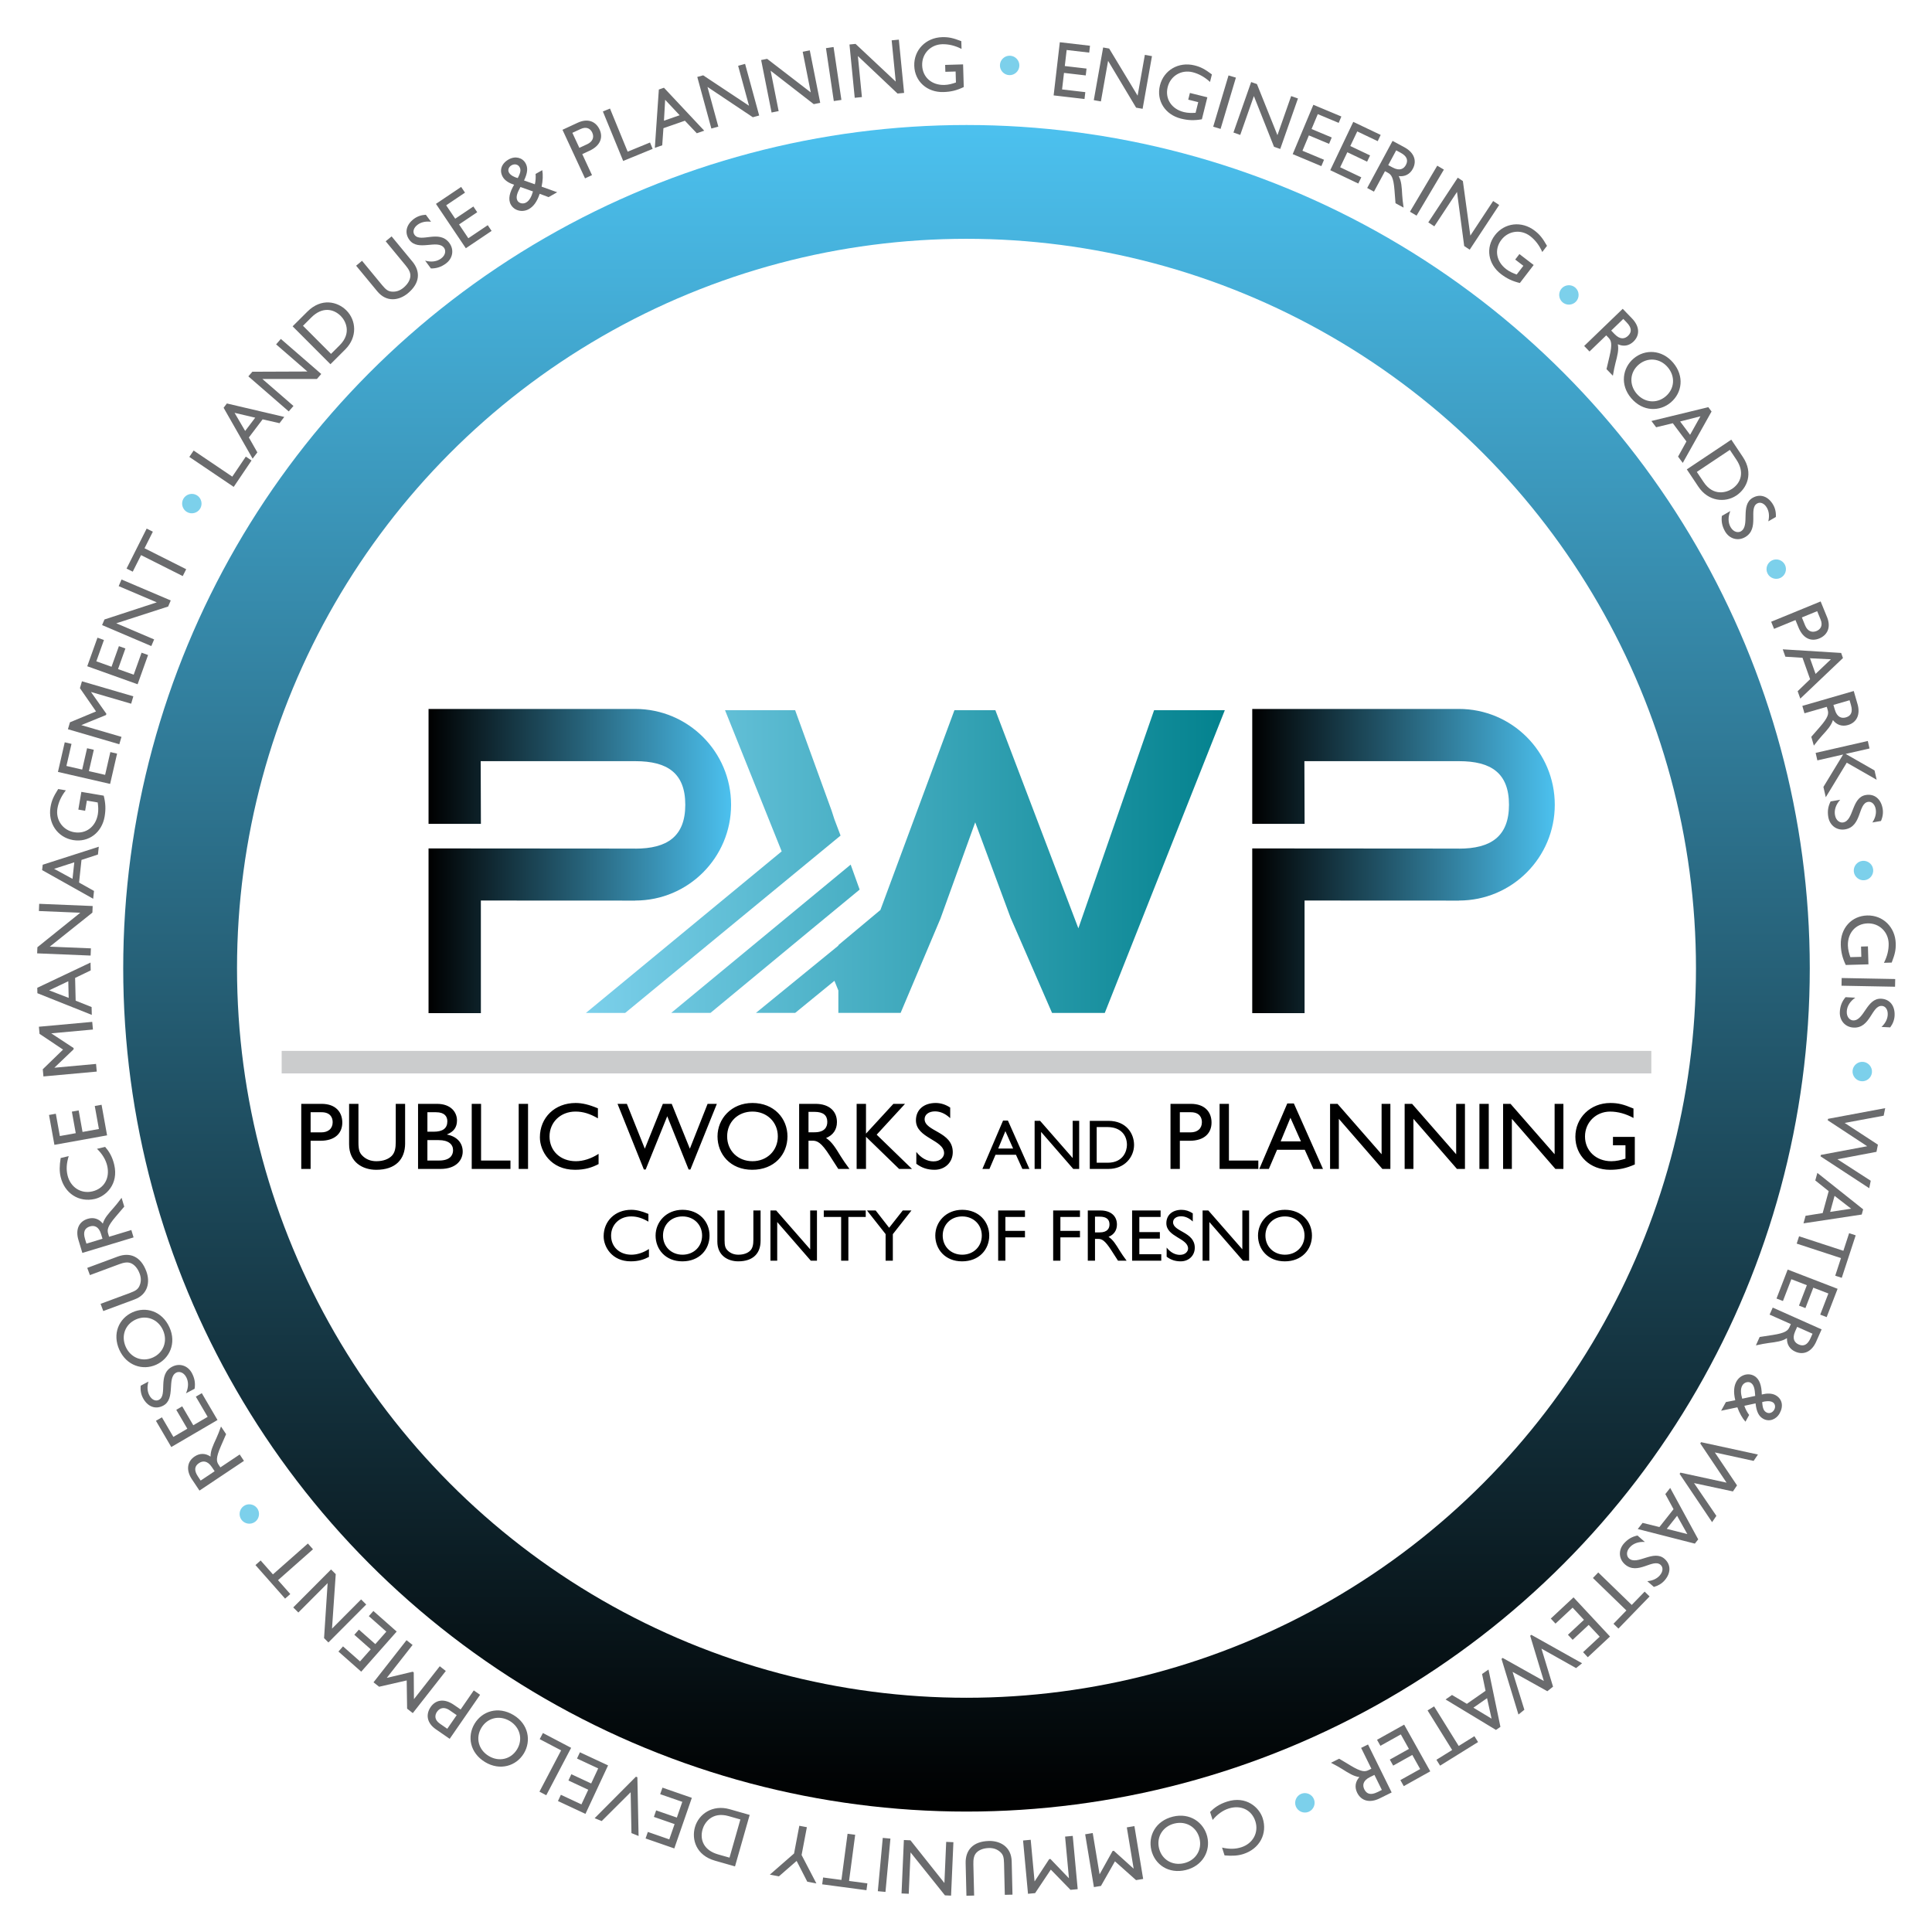 <svg xmlns="http://www.w3.org/2000/svg" role="img" xmlns:xlink="http://www.w3.org/1999/xlink" viewBox="-29.06 -29.06 1511.12 1511.12"><title>Fresno County Department of Public Works &amp; Planning (member) logo</title><defs><linearGradient id="linear-gradient" x1="429.23" x2="928.88" y1="644.81" y2="644.81" gradientUnits="userSpaceOnUse"><stop offset="0" stop-color="#7cd0eb"/><stop offset="1" stop-color="#03828e"/></linearGradient><linearGradient id="linear-gradient-2" x1="306.12" x2="542.76" y1="644.42" y2="644.42" gradientUnits="userSpaceOnUse"><stop offset="0"/><stop offset="1" stop-color="#4cc1ef"/></linearGradient><linearGradient id="linear-gradient-3" x1="950.39" x2="1187.02" xlink:href="#linear-gradient-2"/><linearGradient id="linear-gradient-4" x1="209.84" x2="1529" y1="875.37" y2="875.37" gradientTransform="rotate(-90 724.615 873.095)" xlink:href="#linear-gradient-2"/><style>.cls-1{fill:#7cd0eb}.cls-1,.cls-3,.cls-6{stroke-width:0}.cls-3{fill:#000}.cls-6{fill:#6a6b6d}</style></defs><g><g><path d="M222.47 834.32c11.12 0 16.2 6.56 16.2 14.63s-5.38 14.25-17.17 14.25h-7.62v22.02h-7.31v-50.9h15.9zM213.89 856.63h8.29c5.45 0 8.96-2.91 8.96-7.98 0-3.74-2.01-7.77-8.66-7.77h-8.59v15.75zM287.81 865.22c0 12.47-7.47 20.68-22.62 20.68-10.75 0-21.2-6.04-21.2-19.93v-31.65h7.31v30.08c0 5.75.75 8.14 3.06 10.45 2.91 2.91 6.56 4.33 10.97 4.33 5.6 0 9.63-1.79 11.95-4.11 2.61-2.61 3.2-6.34 3.2-11.12v-29.63h7.32v30.9zM297.91 834.32h14.78c10.97 0 15.68 6.56 15.68 12.99 0 5.3-2.46 8.74-7.76 10.9v.15c7.61 1.42 12.24 6.42 12.24 13.29 0 6.27-4.71 13.58-17.46 13.58h-17.47v-50.9zM305.23 856.11h4.85c7.24 0 10.75-2.68 10.75-8.14 0-3.8-2.16-7.09-8.88-7.09h-6.71v15.23zM305.23 878.65h9.18c8.59 0 10.9-4.25 10.9-8.06 0-4.63-3.58-7.91-11.27-7.91h-8.81v15.97zM347.21 878.65h22.99v6.57h-30.3v-50.9h7.31v44.33zM383.95 885.22h-7.31v-50.9h7.31v50.9zM438.6 845.66c-6.27-3.65-11.65-5.3-17.54-5.3-11.65 0-20.3 8.29-20.3 19.48s8.36 19.34 20.6 19.34c5.75 0 12.02-2.01 17.76-5.75v7.99c-5 2.61-10.45 4.48-18.44 4.48-19.11 0-27.47-14.7-27.47-25.37 0-15.53 11.72-26.88 27.92-26.88 5.23 0 10.53 1.27 17.47 4.18v7.84zM510.97 885.67h-1.42l-16.72-41.65-16.87 41.65h-1.42l-20.6-51.35h7.31l14.04 35.08 14.1-35.08h6.94l14.18 35.08 13.88-35.08h7.24l-20.68 51.35zM559.46 833.64c16.79 0 27.4 11.95 27.4 26.13s-10.3 26.12-27.55 26.12-27.17-12.32-27.17-26.12 10.82-26.13 27.32-26.13zM559.46 879.18c11.42 0 19.86-8.29 19.86-19.41s-8.44-19.41-19.86-19.41-19.78 8.21-19.78 19.41 8.43 19.41 19.78 19.41zM608.84 834.32c10.3 0 16.72 5.45 16.72 14.25 0 5.9-3.06 10.3-8.51 12.47 4.63 3.06 7.46 7.76 11.35 14.11 2.16 3.5 3.43 5.23 6.94 10.07h-8.74l-6.72-10.45c-6.71-10.45-9.78-11.64-13.51-11.64h-3.06v22.09h-7.32v-50.9h12.84zM603.31 856.56h4.7c7.84 0 10.08-4.03 10-8.29-.07-4.78-2.91-7.69-10-7.69h-4.7v15.98zM684.25 885.22h-10.07l-25.9-25.15v25.15h-7.32v-50.9h7.32v23.29l21.42-23.29h9.11l-22.17 24.11 27.62 26.8zM714.14 845.51c-4.33-4.1-8.51-5.3-11.94-5.3-4.71 0-8.07 2.46-8.07 6.04 0 9.78 22.02 9.63 22.02 25.83 0 7.99-6.04 13.81-14.25 13.81-5.52 0-10-1.49-14.26-4.7v-9.26c3.74 4.78 8.44 7.39 13.43 7.39 5.67 0 8.29-3.59 8.29-6.42 0-10.52-22.02-11.72-22.02-25.68 0-8.28 6.12-13.58 15.46-13.58 3.88 0 7.76 1.2 11.34 3.59v8.28zM776.11 885.22h-5.51l-5.02-11.08h-16l-4.74 11.08h-5.51l16.16-37.83h3.8l16.82 37.83zM751.68 869.29h11.69l-6.06-13.62-5.62 13.62zM815.02 885.22h-4.63l-25.15-28.95v28.95h-5.07v-37.61h4.3l25.47 29.11v-29.11h5.08v37.61zM823.32 847.62h14.61c13.9 0 20.02 9.92 20.02 18.8 0 9.65-7.55 18.8-19.96 18.8h-14.67v-37.61zM828.72 880.37h8.61c12.24 0 15.05-9.31 15.05-13.95 0-7.56-4.8-13.95-15.33-13.95h-8.33v27.9zM902.35 834.32c11.12 0 16.2 6.56 16.2 14.63s-5.38 14.25-17.17 14.25h-7.62v22.02h-7.31v-50.9h15.9zM893.76 856.63h8.29c5.45 0 8.96-2.91 8.96-7.98 0-3.74-2.01-7.77-8.66-7.77h-8.59v15.75zM932.15 878.65h22.99v6.57h-30.3v-50.9h7.31v44.33zM1005.7 885.22h-7.46l-6.79-15h-21.65l-6.42 15h-7.46l21.87-51.2h5.15l22.77 51.2zM972.63 863.65h15.83l-8.21-18.44-7.62 18.44zM1058.43 885.22h-6.27l-34.04-39.19v39.19h-6.86v-50.9h5.82l34.48 39.41v-39.41h6.87v50.9zM1116.76 885.22h-6.27l-34.04-39.19v39.19h-6.86v-50.9h5.82l34.48 39.41v-39.41h6.87v50.9zM1135.38 885.22h-7.31v-50.9h7.31v50.9zM1193.76 885.22h-6.27l-34.04-39.19v39.19h-6.86v-50.9h5.82l34.48 39.41v-39.41h6.87v50.9zM1249.63 881.72c-6.79 2.99-12.32 4.18-19.41 4.18-15.6 0-27.1-10.89-27.1-25.82s11.8-26.43 27.32-26.43c5.97 0 10.15.97 18.13 4.33v7.39c-5.97-3.28-12.17-5-18.28-5-11.05 0-19.64 8.44-19.64 19.48s8.51 19.34 20.6 19.34c3.95 0 7.54-.9 11.05-2.01v-10.45h-9.78v-6.57h17.09v21.57z" class="cls-3"/></g><g><path d="M478.09 926.46c-4.84-2.83-8.98-4.09-13.53-4.09-8.98 0-15.66 6.39-15.66 15.03s6.45 14.91 15.89 14.91c4.43 0 9.27-1.55 13.71-4.43v6.16c-3.86 2.01-8.07 3.46-14.23 3.46-14.74 0-21.19-11.35-21.19-19.58 0-11.98 9.04-20.73 21.54-20.73 4.03 0 8.12.98 13.47 3.22v6.05zM504.77 917.19c12.96 0 21.14 9.22 21.14 20.16s-7.95 20.16-21.25 20.16-20.95-9.5-20.95-20.16 8.35-20.16 21.07-20.16zM504.77 952.31c8.81 0 15.32-6.39 15.32-14.97s-6.51-14.97-15.32-14.97-15.26 6.33-15.26 14.97 6.51 14.97 15.26 14.97zM565.82 941.55c0 9.61-5.76 15.95-17.45 15.95-8.29 0-16.35-4.67-16.35-15.38v-24.41h5.65v23.2c0 4.43.57 6.28 2.36 8.07 2.24 2.24 5.06 3.33 8.46 3.33 4.32 0 7.43-1.38 9.22-3.17 2.01-2.01 2.48-4.89 2.48-8.58v-22.86h5.64v23.84zM609.94 956.98h-4.84l-26.26-30.23v30.23h-5.3v-39.27h4.49l26.6 30.4v-30.4h5.3v39.27zM648.07 922.78h-13.58v34.2h-5.65v-34.2h-13.58v-5.07h32.82v5.07zM677.05 917.71h6.79l-14.57 18.54v20.73h-5.65v-20.79l-14.57-18.48h6.79l10.54 13.53 10.65-13.53zM723.54 917.19c12.96 0 21.14 9.22 21.14 20.16s-7.95 20.16-21.25 20.16-20.95-9.5-20.95-20.16 8.35-20.16 21.07-20.16zM723.54 952.31c8.81 0 15.32-6.39 15.32-14.97s-6.51-14.97-15.32-14.97-15.26 6.33-15.26 14.97 6.51 14.97 15.26 14.97zM772.62 922.78h-15.31v10.88h15.31v5.07h-15.31v18.25h-5.65v-39.27h20.96v5.07zM815.64 922.78h-15.31v10.88h15.31v5.07h-15.31v18.25h-5.65v-39.27h20.96v5.07zM831.66 917.71c7.95 0 12.9 4.21 12.9 11 0 4.55-2.36 7.95-6.56 9.62 3.57 2.36 5.75 5.99 8.75 10.88 1.67 2.7 2.65 4.03 5.36 7.77h-6.73l-5.19-8.06c-5.18-8.07-7.54-8.98-10.42-8.98h-2.37v17.04h-5.64v-39.27h9.91zM827.39 934.87h3.63c6.04 0 7.77-3.11 7.71-6.39-.06-3.69-2.25-5.93-7.71-5.93h-3.63v12.32zM878.71 922.78h-16.64v11.86h16.06v5.06h-16.06v12.21h17.16v5.07h-22.81v-39.27h22.29v5.07zM903.89 926.35c-3.34-3.17-6.56-4.09-9.22-4.09-3.63 0-6.21 1.9-6.21 4.66 0 7.55 16.98 7.43 16.98 19.93 0 6.16-4.67 10.65-11 10.65-4.26 0-7.71-1.15-11-3.63v-7.14c2.88 3.69 6.51 5.7 10.37 5.7 4.37 0 6.39-2.76 6.39-4.95 0-8.12-16.99-9.04-16.99-19.8 0-6.4 4.73-10.48 11.92-10.48 3 0 5.99.92 8.75 2.76v6.4zM947.95 956.98h-4.84l-26.26-30.23v30.23h-5.3v-39.27h4.49l26.6 30.4v-30.4h5.3v39.27zM975.95 917.19c12.96 0 21.14 9.22 21.14 20.16s-7.95 20.16-21.25 20.16-20.95-9.5-20.95-20.16 8.35-20.16 21.07-20.16zM975.95 952.31c8.81 0 15.32-6.39 15.32-14.97s-6.51-14.97-15.32-14.97-15.26 6.33-15.26 14.97 6.51 14.97 15.26 14.97z" class="cls-3"/></g></g><path fill="#cbcccd" stroke-width="0" d="M191.25 792.91H1262.53V810.51H191.25z"/><path fill="url(#linear-gradient)" stroke-width="0" d="M928.88,526.43h-55.27l-59.22,170.6-64.92-170.6h-32.02l-57.9,156.25-32.9,27.5v.4l-64.48,52.61h30.71l30.71-25.11,3.07,7.57v17.54h48.69l31.15-73.74,27.2-75.33,27.64,74.54,32.46,74.54h41.24l93.88-236.76ZM582.33,636.84l-153.1,126.35h30.71l168.45-138.71-4.83-12.75-2.19-6.78-28.51-78.52h-54.83l44.31,110.41ZM636.29,647.2l-140.37,115.99h30.71l78.52-64.97,38.16-31.49-7.02-19.53Z"/><path fill="url(#linear-gradient-2)" stroke-width="0" d="M467.84,525.46h-161.71v89.87h40.95l-.16-49.04h121.07c24.84.03,38.95,9.23,38.95,34.09s-14.23,34.33-39.1,34.33v-.05l-161.71-.12v128.84h40.94l-.02-88.09,120.79.06v-.05c41.38,0,74.92-33.55,74.92-74.92s-33.54-74.93-74.92-74.93Z"/><path fill="url(#linear-gradient-3)" stroke-width="0" d="M1112.1,525.46h-161.71v89.87h40.95l-.16-49.04h121.07c24.84.03,38.95,9.23,38.95,34.09s-14.23,34.33-39.1,34.33v-.05l-161.71-.12v128.84h40.94l-.02-88.09,120.79.06v-.05c41.38,0,74.92-33.55,74.92-74.92s-33.54-74.93-74.92-74.93Z"/><circle cx="726.89" cy="728.29" r="615.07" fill="none" stroke="url(#linear-gradient-4)" stroke-miterlimit="10" stroke-width="89.01"/><g><path d="M152.62 343.75l10.59-15.68 4.48 3.03-13.95 20.66-34.71-23.44 3.37-4.99 30.23 20.42zM193.28 297.05l-3.72 4.89-13.21-3.01-10.76 14.18 6.64 11.67-3.71 4.89-22.68-39.79 2.56-3.37 44.87 10.53zM162.7 308l7.86-10.37-16.16-3.79 8.29 14.16zM222.2 263.46l-3.38 3.89h-42.67s24.33 21.12 24.33 21.12l-3.7 4.26-31.59-27.43 3.14-3.61 43.04-.17-24.46-21.23 3.7-4.26 31.6 27.43zM199.83 226.16l11.53-11.49c10.95-10.93 23.58-7.91 30.55-.91 7.59 7.6 8.83 20.76-.96 30.52l-11.56 11.53-29.57-29.64zM229.84 247.74l6.79-6.77c9.65-9.62 4.54-19.18.9-22.83-5.94-5.95-14.75-7.22-23.05 1.06l-6.56 6.55 21.94 21.99zM293.43 175.42c6.53 7.9 6.09 17.01-3.52 24.95-6.82 5.62-16.6 7.25-23.86-1.55l-16.57-20.06 4.63-3.83 15.74 19.07c3.01 3.64 4.74 4.77 7.41 5.02 3.37.32 6.43-.69 9.22-3 3.55-2.93 5.17-6.17 5.42-8.85.29-3.02-1.28-5.7-3.78-8.73l-15.51-18.79 4.63-3.82 16.17 19.59zM308.06 144.38c-4.87-.59-8.22.66-10.49 2.34-3.11 2.3-4.12 5.57-2.37 7.94 4.78 6.46 19.26-4.4 27.18 6.3 3.91 5.28 2.76 12.08-2.67 16.09-3.65 2.7-7.34 3.9-11.72 3.86l-4.53-6.11c4.8 1.33 9.19.76 12.5-1.68 3.74-2.78 3.72-6.42 2.33-8.3-5.14-6.95-20.28 3.02-27.1-6.2-4.06-5.48-2.6-11.97 3.56-16.53 2.57-1.9 5.73-3.01 9.26-3.18l4.06 5.47zM334.64 121.62l-14.72 9.9 7.06 10.48 14.21-9.55 3.01 4.48-14.2 9.55 7.25 10.8 15.18-10.21 3.02 4.48-20.16 13.56-23.36-34.71 19.7-13.25 3.02 4.48zM395.08 104.02c.64 3.52.48 8.33-.53 12.91l12.2 4.38-6.73 3.81-6.97-2.61c-2.21 6.68-5.14 10.09-8.45 11.97-4.97 2.8-11.32 1.4-14.08-3.46-2.47-4.38-.88-9.79 2.53-15.6-3.41-1.03-7.13-3.02-8.88-6.11-2.87-5.08-1.05-10.47 4.61-13.67 5.12-2.9 10.72-1.48 13.23 2.96 1.98 3.52 1.64 7.52-1.19 13.49l8.45 2.98c.64-2.34.8-5.81.57-8.08l5.24-2.96zM375.9 110.22c2.51-4.66 2.46-6.74 1.4-8.61-1.21-2.14-3.88-2.74-6.28-1.38-2.24 1.27-3.11 3.73-1.99 5.7 1.27 2.25 4.47 3.68 6.86 4.29zM378 117.2c-2.61 4.85-3.84 8.02-2.24 10.85 1.33 1.99 4.3 2.64 6.66 1.31 2.67-1.51 4.29-4.75 5.38-8.68l-9.79-3.48zM422.76 66.95c8.3-3.85 14.36-.71 17.15 5.3 2.77 5.96.92 12.51-7.86 16.59l-5.69 2.64 7.62 16.44-5.46 2.53-17.63-37.99 11.87-5.51zM424.08 86.58l6.18-2.87c4.06-1.88 5.67-5.27 3.91-9.06-1.29-2.79-4.19-5.09-9.14-2.79l-6.41 2.97 5.46 11.75zM461.88 89.57l17.48-7.17 2.05 4.99-23.04 9.45-15.88-38.7 5.56-2.29 13.82 33.72zM521.75 73.15l-5.8 2.02-9.32-9.81-16.79 5.85-.94 13.38-5.78 2.01 3.13-45.64 4-1.4 31.5 33.59zM490.26 65.34l12.28-4.27-11.35-12.09-.93 16.36zM564.73 61.28l-4.97 1.36-35.46-23.71 8.48 31.07-5.45 1.48-11.01-40.36 4.61-1.26 35.86 23.79-8.52-31.25 5.44-1.49 11.02 40.36zM612.47 51.38l-5.06 1.01-33.72-26.15 6.27 31.6-5.53 1.1-8.16-41.05 4.69-.93 34.12 26.25-6.31-31.78 5.54-1.1 8.16 41.05zM629.05 49.09l-5.95.88-6.13-41.37 5.94-.88 6.14 41.37zM678.09 43.6l-5.13.51-31.03-29.33 3.16 32.09-5.62.56-4.11-41.68 4.76-.47 31.42 29.48-3.18-32.27 5.62-.55 4.11 41.68zM724.75 39.03c-5.51 2.62-10.02 3.73-15.85 3.9-12.81.38-22.51-8.3-22.87-20.56-.36-12.32 9.05-21.98 21.79-22.36 4.91-.14 8.36.55 15.01 3.12l.18 6.07c-4.99-2.55-10.11-3.82-15.14-3.67-9.07.27-15.92 7.4-15.66 16.47.27 9.31 7.46 15.67 17.39 15.38 3.25-.09 6.17-.92 9.03-1.92l-.25-8.59-8.03.23-.16-5.39 14.03-.41.53 17.71z" class="cls-6"/><path d="M768.23,22.49c-.21,4.17-3.81,7.43-7.98,7.22-4.16-.21-7.42-3.81-7.21-7.97.2-4.17,3.81-7.43,7.97-7.22,4.17.2,7.44,3.81,7.23,7.97Z" class="cls-1"/><path d="M822.86 12.09l-17.63-2.05-1.46 12.56 17.01 1.98-.62 5.36-17.02-1.98-1.5 12.93 18.18 2.12-.63 5.36-24.15-2.81 4.84-41.59 23.61 2.75-.62 5.37zM864.64 56.05l-5.08-.9-21.92-36.62-5.63 31.73-5.56-.98 7.32-41.21 4.71.84 22.25 36.86 5.67-31.91 5.56.98-7.32 41.21zM911 64.24c-6.01 1.04-10.65.9-16.31-.51-12.45-3.09-19.46-14.06-16.5-25.97 2.98-11.97 14.64-18.74 27.03-15.67 4.76 1.19 7.9 2.79 13.61 7.05l-1.47 5.9c-4.11-3.8-8.72-6.4-13.6-7.61-8.81-2.19-17.33 2.84-19.52 11.65-2.24 9.05 2.96 17.11 12.62 19.51 3.15.78 6.19.78 9.21.58l2.07-8.34-7.81-1.94 1.3-5.24 13.64 3.39-4.28 17.2zM925.61 71.76l-5.76-1.73 11.99-40.1 5.77 1.72-11.99 40.11zM972.28 87.45l-4.87-1.71-15.74-39.67-10.67 30.4-5.32-1.87 13.86-39.49 4.52 1.59 16.03 39.96 10.73-30.57 5.33 1.87-13.86 39.49zM1018.01 67.05l-16.35-6.85-4.88 11.65 15.78 6.62-2.08 4.98-15.79-6.61-5.03 12 16.87 7.06-2.09 4.98-22.41-9.39 16.16-38.59 21.9 9.17-2.09 4.99zM1048.53 81.36l-16.01-7.63-5.44 11.42 15.47 7.36-2.33 4.88-15.46-7.37-5.6 11.75 16.52 7.86-2.33 4.87-21.94-10.45 18-37.79 21.44 10.21-2.32 4.88zM1069.43 86.15c7.45 4.02 9.98 10.46 6.54 16.84-2.29 4.26-6.23 6.26-11.01 5.7 2.15 4.02 2.37 8.52 2.7 14.63.2 3.38.45 5.12 1.1 10l-6.32-3.41-.79-10.18c-.79-10.18-2.53-12.24-5.24-13.7l-2.21-1.19-8.62 15.99-5.29-2.85 19.85-36.84 9.29 5zM1056.76 100.1l3.41 1.83c5.67 3.05 8.86 1.01 10.46-2.1 1.8-3.48.89-6.7-4.24-9.46l-3.41-1.83-6.23 11.56zM1078.91 139.61l-5.17-3.07 21.36-36.01 5.18 3.07-21.38 36.01zM1120.48 166.22l-4.31-2.83-5.63-42.32-17.74 26.9-4.72-3.1 23.05-34.95 4 2.64 5.84 42.67 17.84-27.06 4.72 3.11-23.05 34.95zM1159.72 192.3c-5.93-1.45-10.13-3.44-14.76-6.98-10.18-7.81-12.23-20.67-4.75-30.42 7.51-9.79 20.92-11.34 31.05-3.57 3.89 2.99 6.14 5.71 9.67 11.9l-3.7 4.82c-2.26-5.13-5.43-9.35-9.43-12.41-7.21-5.53-17.03-4.32-22.56 2.89-5.67 7.4-4.12 16.87 3.76 22.92 2.58 1.98 5.38 3.18 8.22 4.21l5.23-6.82-6.38-4.89 3.29-4.29 11.15 8.56-10.8 14.07z" class="cls-6"/><path d="M1203.72,206.7c-2.79,3.11-7.64,3.37-10.75.58-3.09-2.79-3.35-7.65-.57-10.75,2.78-3.1,7.64-3.36,10.74-.57,3.11,2.79,3.37,7.64.57,10.74Z" class="cls-1"/><path d="M1247.47 220.07c5.88 6.1 6.31 13.01 1.1 18.04-3.48 3.36-7.84 4.07-12.23 2.08.83 4.49-.33 8.85-1.87 14.77-.84 3.28-1.13 5.01-2.01 9.86l-4.99-5.17 2.35-9.95c2.35-9.94 1.32-12.43-.81-14.64l-1.75-1.81-13.08 12.62-4.17-4.33 30.14-29.06 7.33 7.6zM1231.15 229.5l2.68 2.79c4.47 4.64 8.14 3.66 10.62 1.19 2.78-2.77 2.89-6.12-1.16-10.31l-2.68-2.79-9.46 9.12zM1279.56 254.59c8.94 10.52 7.11 23.52-1.76 31.07-8.6 7.32-21.85 7.47-31.04-3.33-8.87-10.42-6.77-23.57 1.88-30.93 8.83-7.52 22.12-7.14 30.91 3.18zM1251.05 278.85c6.09 7.15 15.77 8.02 22.74 2.09 7.01-5.97 7.65-15.62 1.57-22.77-6.05-7.11-15.68-8.01-22.7-2.05-6.96 5.93-7.66 15.62-1.61 22.73zM1287.13 333.01l-3.68-4.92 6.54-11.86-10.66-14.26-13.04 3.16-3.68-4.91 44.5-10.81 2.53 3.39-22.52 40.21zM1285.06 300.6l7.79 10.43 8.1-14.49-15.89 4.06zM1325.08 314.82l9.03 13.52c8.59 12.85 3.18 24.65-5.03 30.14-8.92 5.97-22.06 4.63-29.73-6.84l-9.06-13.57 34.79-23.24zM1298.12 340.05l5.32 7.96c7.57 11.33 17.93 8.17 22.21 5.31 6.99-4.67 9.94-13.06 3.44-22.81l-5.15-7.7-25.82 17.24zM1354.02 378.71c1.14-4.77.28-8.24-1.13-10.69-1.93-3.35-5.06-4.74-7.62-3.27-6.97 4.02 2.17 19.65-9.37 26.31-5.69 3.28-12.32 1.36-15.7-4.49-2.26-3.94-3.05-7.74-2.5-12.1l6.6-3.8c-1.87 4.62-1.8 9.05.25 12.61 2.33 4.05 5.96 4.44 7.98 3.28 7.5-4.33-.69-20.51 9.26-26.25 5.9-3.4 12.19-1.22 16.03 5.43 1.59 2.77 2.33 6.02 2.1 9.56l-5.9 3.4z" class="cls-6"/><path d="M1363.59,422.91c-3.74,1.84-8.35.28-10.18-3.46-1.85-3.74-.29-8.34,3.46-10.18,3.74-1.85,8.34-.28,10.18,3.46,1.84,3.74.28,8.34-3.46,10.18Z" class="cls-1"/><path d="M1399.92 453.45c3.47 8.46.06 14.36-6.06 16.88-6.08 2.49-12.52.36-16.2-8.61l-2.38-5.79-16.75 6.87-2.27-5.56 38.7-15.88 4.95 12.1zM1380.28 453.88l2.58 6.3c1.7 4.14 5.01 5.9 8.87 4.32 2.83-1.16 5.28-3.95 3.2-9.01l-2.68-6.53-11.97 4.91zM1379.04 517.34l-2.06-5.77 9.74-9.39-5.95-16.76-13.39-.83-2.05-5.78 45.67 2.83 1.42 3.99-33.37 31.73zM1386.63 485.8l4.36 12.25 12.01-11.44-16.37-.81zM1423.8 521.56c2.35 8.13-.48 14.45-7.44 16.47-4.65 1.34-8.83-.06-11.79-3.87-1.36 4.35-4.42 7.67-8.55 12.19-2.27 2.52-3.34 3.91-6.37 7.79l-2-6.9 6.71-7.7c6.71-7.69 6.96-10.39 6.1-13.33l-.7-2.42-17.45 5.05-1.67-5.78 40.21-11.64 2.93 10.14zM1404.96 522.29l1.09 3.71c1.79 6.19 5.49 7.04 8.83 6 3.76-1.15 5.41-4.06 3.78-9.66l-1.07-3.71-12.62 3.65zM1398.98 594.52l-1.85-8.08 15.42-25.36-20.16 4.6-1.34-5.87 40.8-9.31 1.34 5.86-18.67 4.26 22.59 12.91 1.66 7.3-23.38-13.36-16.42 27.04zM1435.41 614.25c2.72-4.09 3.11-7.64 2.63-10.43-.66-3.81-3.13-6.19-6.04-5.69-7.92 1.37-4.71 19.21-17.84 21.49-6.48 1.12-12.05-2.96-13.21-9.62-.77-4.48-.19-8.32 1.81-12.23l7.51-1.3c-3.34 3.69-4.8 7.88-4.1 11.93.79 4.6 4.07 6.22 6.37 5.82 8.54-1.48 6.41-19.51 17.72-21.46 6.72-1.16 11.88 3.05 13.19 10.62.55 3.15.13 6.46-1.31 9.7l-6.72 1.16z" class="cls-6"/><path d="M1429.28,659.41c-4.15.44-7.94-2.62-8.37-6.77-.44-4.15,2.61-7.94,6.76-8.38,4.16-.44,7.94,2.62,8.38,6.77.44,4.15-2.61,7.93-6.77,8.37Z" class="cls-1"/><path d="M1414.61 725.71c-2.61-5.52-3.72-10.03-3.89-15.86-.35-12.83 8.34-22.52 20.62-22.87 12.32-.34 21.99 9.09 22.35 21.85.14 4.91-.57 8.37-3.15 15l-6.07.18c2.56-4.99 3.83-10.12 3.69-15.15-.26-9.08-7.38-15.94-16.46-15.69-9.33.27-15.7 7.44-15.42 17.38.1 3.25.92 6.18 1.91 9.03l8.59-.24-.22-8.04 5.39-.15.4 14.05-17.74.5zM1411.29 741.92l.12-6.02 41.87.79-.12 6.02-41.87-.79zM1442.57 774.16c3.56-3.38 4.72-6.76 4.86-9.57.2-3.86-1.68-6.73-4.61-6.88-8.03-.42-8.85 17.65-22.13 16.96-6.56-.34-11.08-5.55-10.72-12.28.23-4.54 1.65-8.14 4.47-11.5l7.6.4c-4.08 2.86-6.42 6.6-6.64 10.7-.24 4.66 2.59 6.95 4.91 7.07 8.63.45 10.56-17.57 22-16.97 6.81.35 10.89 5.6 10.49 13.26-.16 3.18-1.31 6.32-3.43 9.16l-6.8-.35z" class="cls-6"/><path d="M1426.63,816.6c-4.14-.49-7.15-4.3-6.67-8.44.49-4.14,4.3-7.15,8.44-6.66s7.16,4.3,6.67,8.44c-.49,4.14-4.3,7.16-8.44,6.67Z" class="cls-1"/><path d="M1394.89 875.4l.23-1.14 36.25-6.79-30.85-20.29.23-1.14 44.7-8.36-1.18 5.9-30.52 5.67 26 17-1.11 5.6-30.55 5.8 26.05 16.82-1.17 5.84-38.06-24.91zM1381.55 927.78l1.62-5.91 13.38-2.12 4.71-17.15-10.49-8.36 1.62-5.91 35.82 28.49-1.12 4.08-45.54 6.89zM1405.85 906.28l-3.44 12.54 16.4-2.49-12.95-10.05zM1406.37 968.74l4.5-13.77-34.64-11.34 1.87-5.72 34.64 11.34 4.5-13.77 5.13 1.69-10.89 33.24-5.12-1.68zM1394.63 999.19l6.38-16.54-11.79-4.55-6.16 15.97-5.04-1.94 6.16-15.97-12.13-4.68-6.58 17.05-5.03-1.94 8.74-22.66 39.04 15.06-8.55 22.14-5.04-1.94zM1391.46 1020.36c-3.45 7.74-9.7 10.74-16.31 7.79-4.43-1.97-6.72-5.75-6.53-10.57-3.84 2.46-8.33 3.02-14.39 3.8-3.36.45-5.08.84-9.9 1.85l2.93-6.56 10.09-1.55c10.11-1.55 12.02-3.45 13.27-6.25l1.03-2.3-16.6-7.4 2.44-5.5 38.25 17.05-4.29 9.65zM1376.59 1008.76l-1.57 3.54c-2.62 5.89-.34 8.92 2.88 10.29 3.61 1.55 6.75.39 9.13-4.94l1.57-3.54-12-5.35zM1336.16 1082.94c-2.39-2.65-4.78-6.84-6.33-11.27l-12.7 2.68 3.74-6.78 7.31-1.43c-1.62-6.85-.92-11.31.91-14.64 2.76-5 8.92-7.14 13.81-4.45 4.41 2.42 5.89 7.88 6.03 14.61 3.44-.91 7.66-1.18 10.78.54 5.1 2.81 6.39 8.36 3.24 14.07-2.84 5.16-8.35 6.88-12.81 4.43-3.56-1.95-5.35-5.54-6.08-12.11l-8.76 1.9c.68 2.33 2.37 5.37 3.75 7.18l-2.91 5.27zM1343.78 1062.75c-.32-5.51-.94-8.86-3.78-10.43-2.19-.99-5.06.02-6.37 2.39-1.48 2.68-1.16 6.3-.02 10.22l10.17-2.17zM1349.25 1067.59c.31 5.28 1.45 7.04 3.33 8.07 2.16 1.18 4.74.3 6.08-2.12 1.24-2.26.68-4.81-1.31-5.91-2.26-1.24-5.73-.77-8.1-.05zM1284.65 1123.73l.65-.96 36.07 7.83-20.57-30.7.65-.96 44.47 9.66-3.38 4.99-30.35-6.63 17.37 25.78-3.2 4.73-30.43-6.53 17.48 25.63-3.35 4.93-25.41-37.77zM1251.9 1166.88l3.8-4.82 13.16 3.26 11.04-13.97-6.42-11.8 3.81-4.82 21.91 40.23-2.63 3.33-44.66-11.41zM1282.68 1156.52l-8.07 10.22 16.09 4.09-8.01-14.31zM1259.4 1207.67c4.87-.45 7.89-2.39 9.74-4.51 2.55-2.91 2.85-6.32.64-8.26-6.04-5.3-17.89 8.39-27.9-.4-4.93-4.33-5.25-11.22-.81-16.29 3-3.41 6.36-5.38 10.65-6.26l5.72 5.02c-4.99-.29-9.14 1.2-11.86 4.3-3.08 3.5-2.27 7.07-.53 8.6 6.51 5.71 19.18-7.25 27.81.31 5.12 4.5 5.08 11.15.02 16.91-2.11 2.4-4.95 4.15-8.36 5.07l-5.12-4.48zM1232.94 1240.97l10.09-10.41-26.19-25.39 4.19-4.32 26.18 25.39 10.09-10.41 3.87 3.77-24.36 25.13-3.88-3.76zM1209.16 1263.19l12.99-12.1-8.62-9.24-12.54 11.68-3.68-3.96 12.52-11.68-8.87-9.52-13.39 12.48-3.68-3.95 17.78-16.58 28.55 30.63-17.38 16.2-3.69-3.95zM1145.37 1268.42l.9-.73 32.19 18.04-10.69-35.38.9-.73 39.69 22.24-4.69 3.78-27.08-15.22 9.07 29.74-4.45 3.58-27.19-15.14 9.21 29.63-4.63 3.73-13.26-43.55zM1101.6 1300.18l5.03-3.51 11.63 6.93 14.61-10.18-2.73-13.14 5.03-3.51 9.33 44.83-3.48 2.42-39.43-23.84zM1134.04 1299.18l-10.67 7.44 14.21 8.57-3.54-16.01zM1094.45 1347.35l12.3-7.64-19.23-30.95 5.11-3.17 19.23 30.96 12.3-7.64 2.85 4.59-29.7 18.45-2.85-4.58zM1066.25 1363.25l15.48-8.64-6.16-11.04-14.95 8.35-2.63-4.71 14.95-8.35-6.34-11.35-15.97 8.92-2.63-4.71 21.21-11.85 20.42 36.53-20.73 11.58-2.63-4.72zM1049.96 1377.59c-7.58 3.74-14.3 2.05-17.5-4.43-2.14-4.35-1.49-8.71 1.74-12.28-4.52-.58-8.31-3.02-13.48-6.28-2.87-1.8-4.43-2.61-8.77-4.91l6.43-3.17 8.75 5.26c8.74 5.26 11.43 5.03 14.19 3.67l2.25-1.1-8.02-16.29 5.39-2.66 18.49 37.52-9.47 4.67zM1045.95 1359.19l-3.46 1.7c-5.78 2.85-5.97 6.63-4.37 9.74 1.79 3.49 4.94 4.61 10.17 2.03l3.47-1.71-5.81-11.77z" class="cls-6"/><path d="M984.51,1383.89c-1.57-3.87.32-8.35,4.19-9.92,3.87-1.57,8.35.32,9.92,4.19,1.57,3.87-.31,8.35-4.19,9.92-3.87,1.57-8.35-.32-9.92-4.19Z" class="cls-1"/><path d="M926.76 1416.04c5.82 1.29 10.44 1.23 15.05-.25 9.12-2.91 13.82-11.56 11.02-20.32-2.86-8.93-11.38-13.04-20.95-9.98-4.51 1.44-8.9 4.58-12.47 8.94l-2-6.25c3.27-3.3 7.07-6.12 13.31-8.12 14.96-4.78 25.17 4.64 27.84 13 3.88 12.14-2.46 23.96-15.12 28-4.09 1.31-8.55 1.64-14.71 1.09l-1.96-6.12zM898.43 1433.59c-13.42 3.26-24.22-4.22-26.96-15.55-2.68-10.98 3.15-22.88 16.92-26.23 13.3-3.23 24.1 4.56 26.79 15.6 2.74 11.27-3.58 22.98-16.76 26.18zM889.58 1397.2c-9.13 2.22-14.25 10.48-12.1 19.37 2.17 8.94 10.51 13.87 19.64 11.65 9.06-2.2 14.2-10.4 12.02-19.34-2.16-8.89-10.5-13.87-19.56-11.67zM819.69 1405.64l5.93-.98 5.34 32.17.12-.03 10.07-18.1.97-.16 15.37 13.88.12-.02-5.33-32.17 5.94-.99 6.84 41.32-5.56.92-16.5-14.7-10.95 19.25-5.51.91-6.84-41.32zM771.12 1410.49l5.99-.56 3.01 32.45h.12s11.34-17.33 11.34-17.33l.97-.09 14.33 14.94h.13s-3.01-32.46-3.01-32.46l5.99-.55 3.87 41.67-5.62.53-15.4-15.83-12.29 18.4-5.56.51-3.86-41.68zM726.22 1428.31c-.25-10.24 5.73-17.15 18.19-17.45 8.84-.21 17.56 4.55 17.83 15.97l.62 26.02-6.01.14-.6-24.74c-.11-4.73-.77-6.68-2.72-8.53-2.46-2.34-5.49-3.43-9.11-3.34-4.6.11-7.88 1.66-9.74 3.61-2.09 2.2-2.51 5.28-2.42 9.2l.6 24.37-6.02.15-.62-25.41zM677.92 1410.12l5.15.23 26.54 33.39 1.4-32.17 5.64.25-1.83 41.79-4.78-.21-26.9-33.6-1.42 32.36-5.64-.25 1.83-41.79zM661.4 1408.45l5.99.55-3.87 41.71-5.99-.56 3.87-41.7zM614.73 1439.42l14.34 1.9 4.8-36.1 5.96.79-4.8 36.11 14.34 1.9-.71 5.35-34.64-4.61.71-5.34zM580.2 1438.54l-7.12-1.35 18.93-16.52 4.12-21.7 5.91 1.12-4.13 21.76 11.58 22.23-7.12-1.35-8.34-16.26-13.84 12.05zM545.83 1430.75l-15.64-4.46c-14.88-4.24-18.4-16.73-15.7-26.23 2.94-10.33 13.82-17.83 27.11-14.05l15.7 4.48-11.47 40.26zM550.03 1394.03l-9.21-2.62c-13.1-3.73-18.95 5.39-20.36 10.35-2.31 8.09.88 16.4 12.15 19.61l8.92 2.53 8.5-29.87zM477.65 1403.79l16.77 5.82 4.15-11.95-16.19-5.62 1.77-5.1 16.19 5.61 4.26-12.3-17.3-5.99 1.78-5.11 22.98 7.97-13.72 39.57-22.46-7.79 1.77-5.11zM468.34 1360.57l1.13.46.94 45.93-5.57-2.26-.63-31.97-22.64 22.55-5.52-2.24 32.29-32.47zM409.64 1374.75l16.07 7.49 5.34-11.45-15.52-7.23 2.29-4.9 15.51 7.23 5.49-11.78-16.57-7.73 2.28-4.89 22.01 10.26-17.68 37.92-21.51-10.04 2.28-4.89zM409.81 1339.99l-16.74-8.78 2.52-4.78 22.07 11.58-19.45 37.08-5.33-2.79 16.94-32.3zM350.35 1349.15c-11.83-7.14-14.22-20.05-8.19-30.05 5.84-9.67 18.35-14.02 30.5-6.69 11.72 7.08 13.9 20.23 8.03 29.95-5.99 9.94-18.73 13.81-30.35 6.79zM369.71 1317.07c-8.05-4.86-17.51-2.6-22.23 5.23-4.76 7.89-2.31 17.26 5.73 22.1 7.99 4.83 17.43 2.63 22.18-5.26 4.73-7.83 2.31-17.25-5.68-22.08zM311.91 1323.54c-7.52-5.2-7.88-12.01-4.12-17.47 3.73-5.39 10.3-7.13 18.28-1.62l5.15 3.56 10.28-14.9 4.95 3.42-23.78 34.44-10.76-7.43zM328.15 1312.45l-5.61-3.87c-3.69-2.55-7.42-2.22-9.79 1.22-1.74 2.52-2.26 6.19 2.23 9.29l5.8 4.01 7.36-10.65zM288.9 1253.83l4.74 3.71-20.11 25.65.1.08 20.14-4.8.78.6.15 20.7.09.08 20.11-25.65 4.73 3.71-25.82 32.95-4.45-3.48-.32-22.08-21.57 4.93-4.39-3.45 25.82-32.95zM239.24 1258.67l13.3 11.75 8.38-9.48-12.84-11.35 3.58-4.04 12.84 11.34 8.61-9.76-13.7-12.12 3.57-4.04 18.22 16.1-27.73 31.38-17.81-15.74 3.57-4.05zM229.87 1198.51l3.67 3.65-2.92 42.62 22.76-22.85 4 3.98-29.57 29.68-3.4-3.39 2.79-43-22.9 22.97-4-3.98 29.57-29.68zM174.81 1191.48l9.6 10.87 27.35-24.15 3.98 4.51-27.35 24.16 9.6 10.86-4.06 3.58-23.18-26.25 4.05-3.58z" class="cls-6"/><path d="M161.33,1149.07c3.31-2.53,8.12-1.88,10.66,1.43,2.53,3.32,1.88,8.13-1.43,10.66-3.32,2.53-8.13,1.88-10.67-1.43-2.53-3.31-1.88-8.13,1.44-10.66Z" class="cls-1"/><path d="M121.09 1128.05c-4.7-7.05-3.91-13.92 2.11-17.94 4.04-2.69 8.44-2.61 12.41.12-.03-4.56 1.9-8.64 4.47-14.19 1.41-3.09 2.01-4.74 3.72-9.35l3.98 5.97-4.07 9.36c-4.08 9.36-3.5 12-1.79 14.55l1.4 2.09 15.1-10.09 3.33 5-34.79 23.24-5.86-8.77zM138.81 1121.67l-2.14-3.21c-3.58-5.36-7.36-5.05-10.23-3.05-3.24 2.23-3.93 5.5-.69 10.35l2.14 3.21 10.92-7.29zM97.58 1079.5l8.96 15.31 10.92-6.39-8.65-14.78 4.65-2.73 8.66 14.79 11.24-6.57-9.24-15.79 4.66-2.72 12.28 20.98-36.15 21.14-12-20.51 4.67-2.73zM87.03 1051.57c-1.33 4.72-.6 8.22.72 10.72 1.79 3.42 4.87 4.92 7.48 3.55 7.12-3.74-1.42-19.71 10.35-25.91 5.82-3.06 12.37-.89 15.51 5.08 2.12 4.02 2.75 7.85 2.05 12.17l-6.74 3.54c2.05-4.54 2.14-8.96.23-12.6-2.17-4.13-5.78-4.66-7.84-3.57-7.66 4.03-.1 20.51-10.26 25.86-6.02 3.17-12.23.75-15.79-6.04-1.49-2.82-2.11-6.1-1.74-9.63l6.03-3.17zM64.31 1026.76c-5.71-12.58-.37-24.57 10.25-29.4 10.28-4.67 23.06-1.16 28.92 11.74 5.66 12.46.01 24.54-10.32 29.23-10.56 4.8-23.24.77-28.85-11.58zM98.4 1011.28c-3.88-8.56-12.95-12.06-21.28-8.27-8.38 3.81-11.66 12.91-7.78 21.47 3.86 8.49 12.88 12.02 21.25 8.21 8.33-3.78 11.66-12.91 7.81-21.4zM62.99 953.78c9.6-3.57 18.07-.16 22.4 11.51 3.07 8.29 1.4 18.07-9.29 22.04l-24.39 9.05-2.09-5.64 23.18-8.6c4.43-1.65 6.05-2.91 7.18-5.35 1.42-3.08 1.46-6.3.19-9.69-1.6-4.32-4.13-6.92-6.58-8.03-2.76-1.27-5.8-.66-9.49.71l-22.83 8.48-2.09-5.64 23.81-8.84zM32.29 940.8c-2.45-8.1.31-14.45 7.23-16.55 4.65-1.41 8.84-.05 11.84 3.72 1.31-4.37 4.34-7.72 8.4-12.29 2.25-2.54 3.3-3.95 6.28-7.86l2.08 6.88-6.62 7.77c-6.63 7.77-6.84 10.47-5.95 13.4l.73 2.41 17.39-5.26 1.74 5.76-40.06 12.13-3.05-10.11zM51.11 939.84l-1.12-3.69c-1.86-6.17-5.57-6.97-8.9-5.9-3.74 1.2-5.36 4.13-3.67 9.7l1.12 3.7 12.57-3.81zM24.68 875.2c-1.74 5.71-2.03 10.32-.91 15.04 2.22 9.31 10.49 14.67 19.45 12.54 9.14-2.17 13.87-10.36 11.54-20.16-1.09-4.6-3.89-9.24-7.97-13.12l6.38-1.52c3.04 3.51 5.58 7.51 7.1 13.9 3.63 15.29-6.55 24.77-15.08 26.8-12.43 2.95-23.73-4.26-26.82-17.22-.99-4.18-.98-8.66.03-14.77l6.27-1.49zM14.6 842.04l3.15 17.46 12.44-2.24-3.04-16.85 5.31-.96 3.04 16.85 12.8-2.31-3.24-17.99 5.32-.96 4.31 23.92-41.19 7.42-4.22-23.37 5.32-.96zM43.08 770.2l.55 5.99-32.48 2.96.02.12 17.31 11.37.08.98-14.97 14.31v.12s32.48-2.96 32.48-2.96l.55 5.99-41.71 3.8-.51-5.62 15.86-15.38-18.39-12.32-.51-5.56 41.71-3.8zM41.75 723.8l.14 6.14-12.2 5.89.43 17.8 12.47 4.98.15 6.14L.19 747.78l-.1-4.23 41.66-19.75zM24.66 751.43l-.31-13.01-14.99 7.12 15.31 5.9zM43.42 679.59l-.21 5.15-33.35 26.63 32.19 1.33-.23 5.64-41.82-1.73.19-4.78 33.55-26.99-32.37-1.34.23-5.64 41.82 1.73zM48.21 633.2l-.66 6.1-12.87 4.23-1.9 17.7 11.7 6.57-.66 6.1-39.93-22.4.46-4.21 43.87-14.09zM27.66 658.34l1.39-12.94-15.8 5.09 14.41 7.85zM52.07 593.28c1.48 5.92 1.68 10.57.71 16.31-2.16 12.65-12.58 20.47-24.68 18.41-12.16-2.07-19.79-13.21-17.65-25.8.83-4.84 2.18-8.1 6.01-14.11l5.99 1.02c-3.48 4.39-5.73 9.17-6.58 14.14-1.52 8.96 4.13 17.08 13.08 18.61 9.2 1.56 16.85-4.23 18.52-14.04.55-3.21.31-6.23-.11-9.24l-8.48-1.44-1.35 7.93-5.32-.91 2.36-13.86 17.49 2.97zM26.87 552.74l-3.98 17.3 12.33 2.83 3.83-16.7 5.27 1.21-3.85 16.7 12.69 2.92 4.09-17.83 5.27 1.21-5.45 23.7-40.81-9.38 5.32-23.16 5.27 1.21zM75.22 515.57l-1.69 5.78-31.3-9.15-.03.12 11.95 16.93-.28.94-19.18 7.83-.03.12 31.3 9.15-1.7 5.77-40.19-11.75 1.59-5.42 20.4-8.5-12.59-18.2 1.57-5.37 40.2 11.75zM52.25 471.5l-5.97 16.69 11.89 4.26 5.77-16.12 5.08 1.82-5.76 16.12 12.25 4.38 6.16-17.21 5.08 1.82-8.18 22.88-39.39-14.09 7.99-22.35 5.08 1.82zM104.49 440.59l-2.02 4.74-40.6 13.12 29.63 12.62-2.21 5.19-38.5-16.4 1.87-4.4 40.91-13.38-29.8-12.69 2.22-5.19 38.5 16.39zM90.49 386.81l-6.51 12.95 32.59 16.39-2.7 5.37-32.6-16.39-6.51 12.95-4.83-2.43 15.72-31.27 4.83 2.43z" class="cls-6"/><path d="M124.88,358.29c3.58,2.14,4.78,6.84,2.64,10.43-2.14,3.58-6.84,4.78-10.43,2.65-3.59-2.14-4.78-6.84-2.65-10.43,2.13-3.59,6.84-4.78,10.43-2.65Z" class="cls-1"/></g></svg>